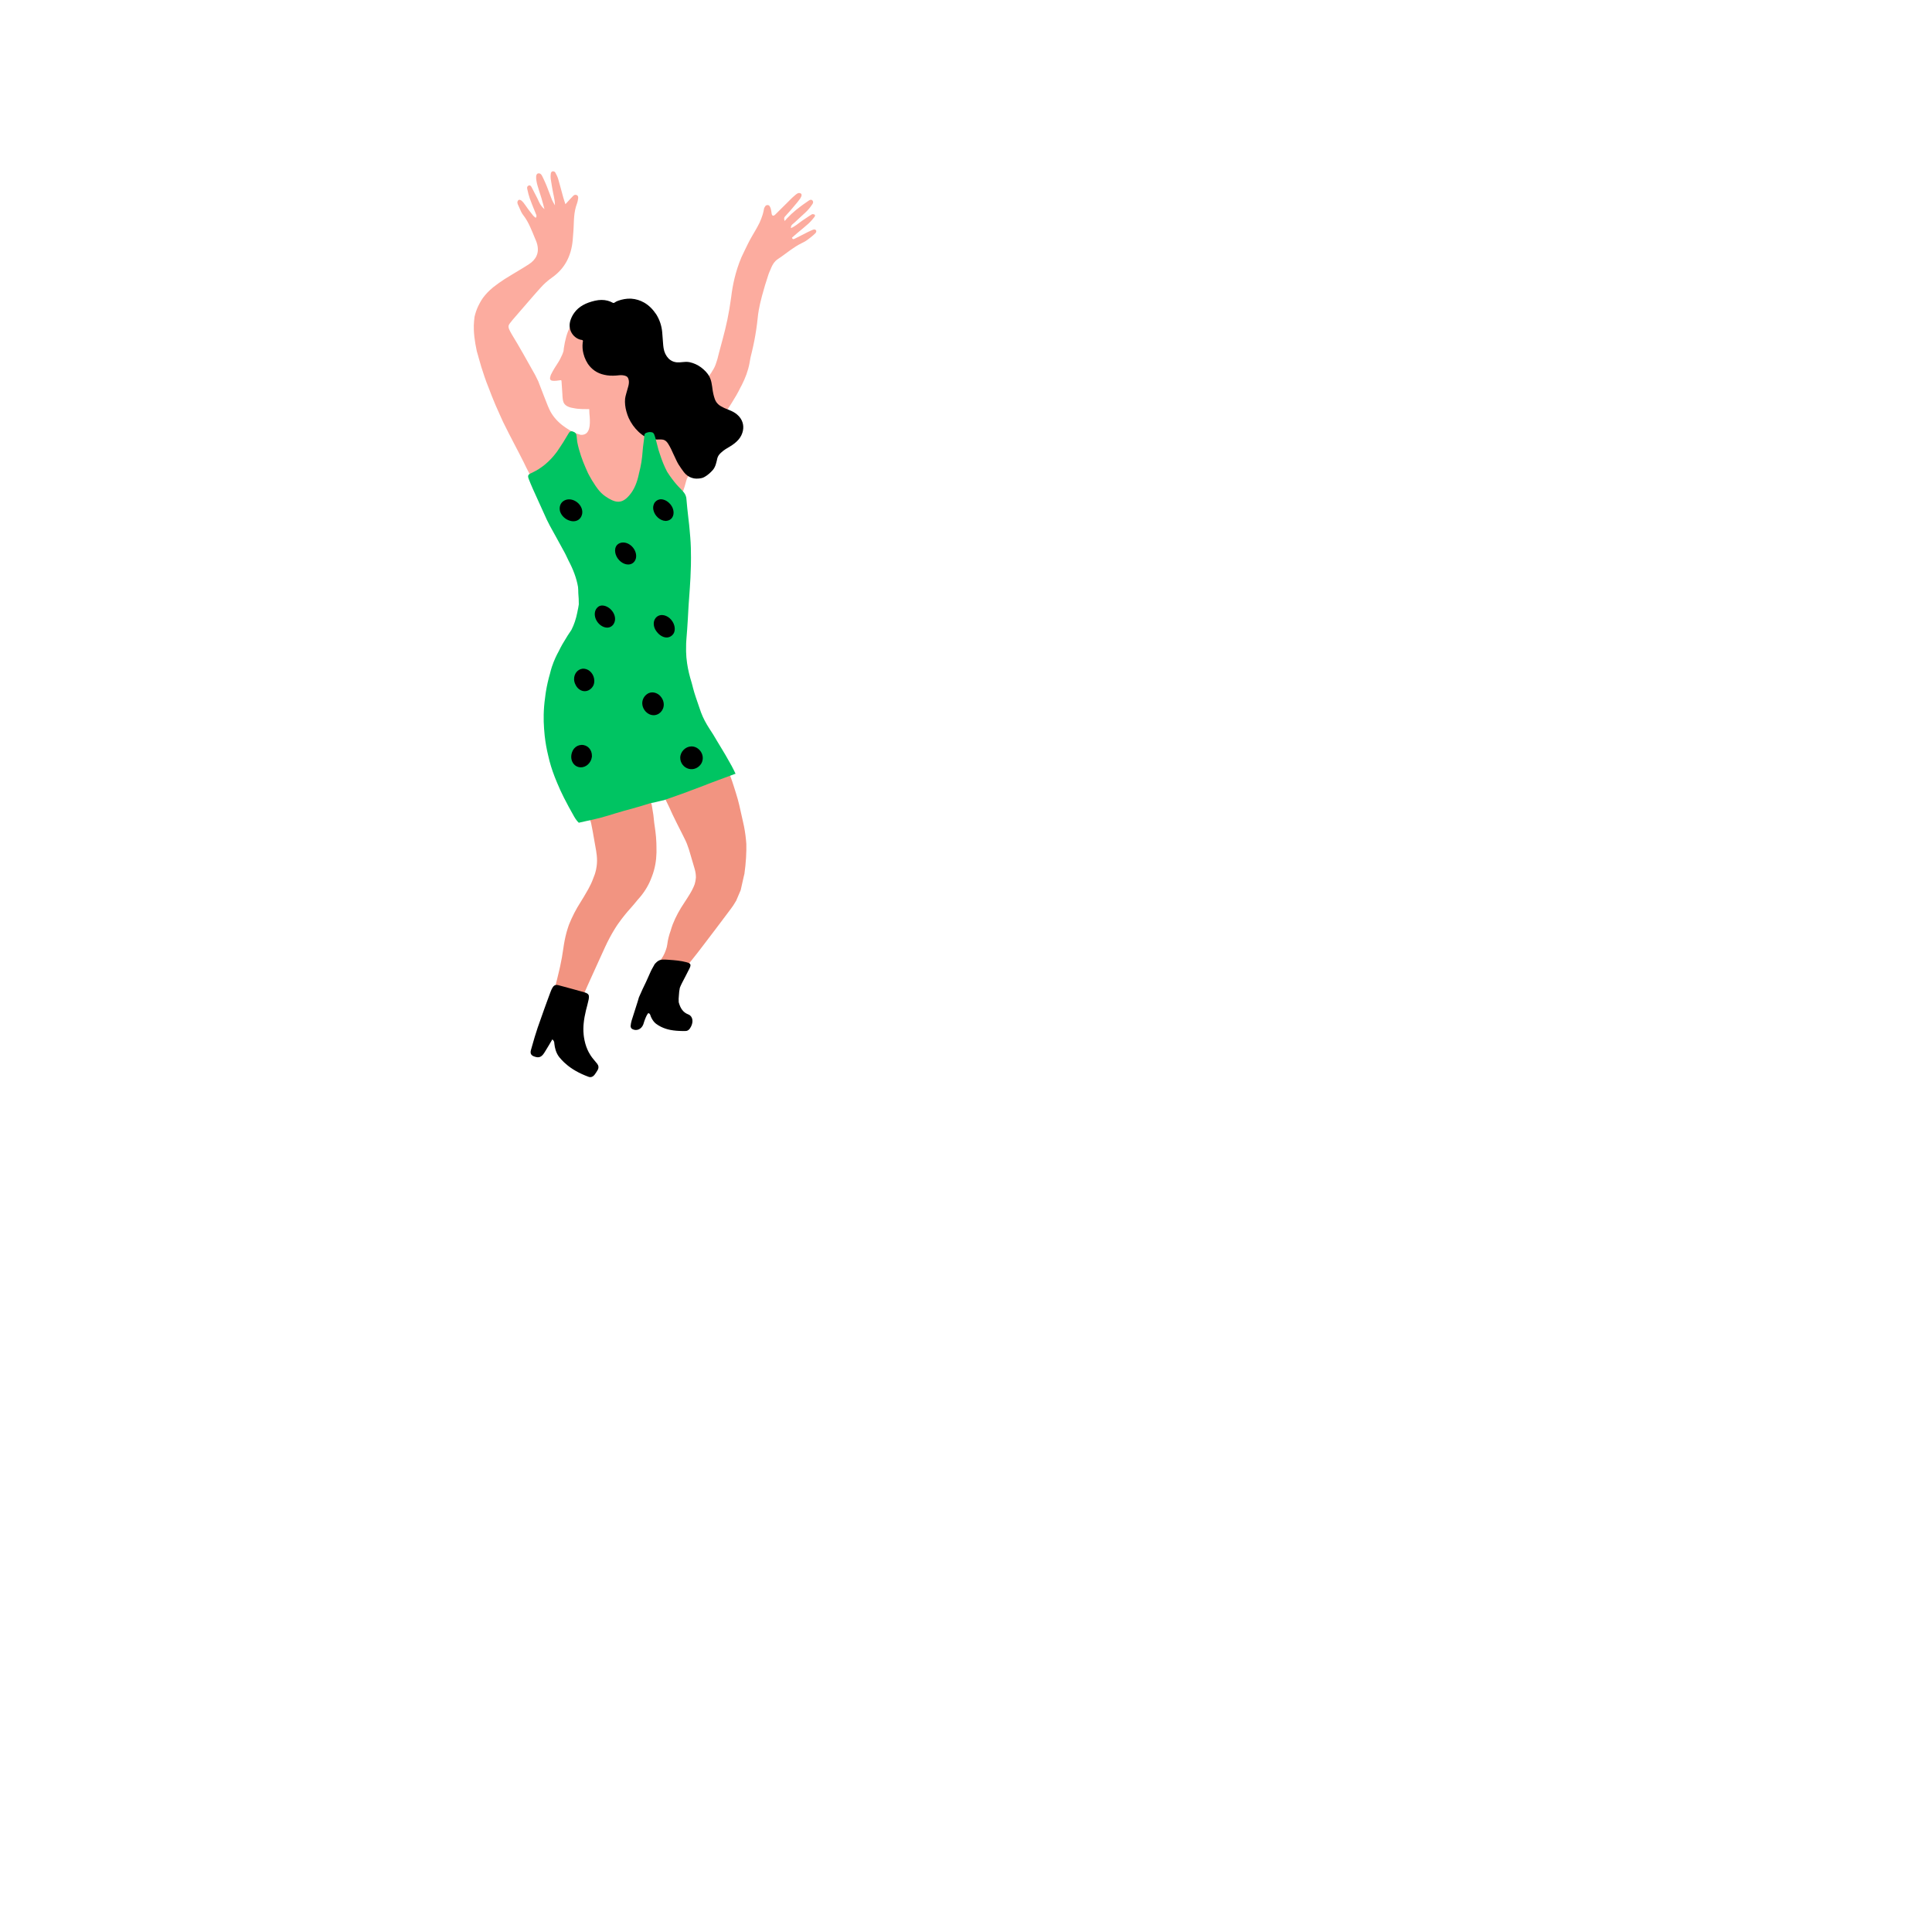 <?xml version="1.0" ?>
<svg xmlns="http://www.w3.org/2000/svg" version="1.1" width="384" height="384">
  <defs/>
  <g>
    <path d="M 162.229 45.847 C 162.133 45.608 161.86 45.553 161.594 45.657 C 161.454 45.712 161.315 45.771 161.176 45.832 C 160.951 45.93 160.729 46.036 160.509 46.147 C 159.679 46.565 158.859 47.006 158.023 47.413 C 157.835 47.505 157.541 47.696 157.41 47.237 C 157.721 46.967 158.061 46.662 158.41 46.367 C 159.143 45.75 159.898 45.157 160.608 44.517 C 160.637 44.49 160.667 44.464 160.696 44.438 C 160.945 44.214 161.172 43.968 161.391 43.713 C 161.476 43.613 161.559 43.511 161.642 43.41 C 161.722 43.311 161.802 43.212 161.882 43.114 C 161.993 42.976 162.07 42.73 161.862 42.633 C 161.772 42.591 161.638 42.562 161.521 42.566 C 161.455 42.569 161.393 42.582 161.348 42.61 C 161.153 42.731 160.959 42.854 160.766 42.979 C 160.286 43.284 159.814 43.602 159.348 43.928 C 158.659 44.41 158.036 44.998 157.211 45.339 C 157.129 44.716 157.641 44.509 157.947 44.212 C 158.652 43.53 159.399 42.885 160.109 42.208 C 160.216 42.104 160.322 41.999 160.427 41.894 C 160.627 41.693 160.812 41.476 160.987 41.251 C 161.073 41.14 161.156 41.027 161.237 40.912 C 161.331 40.778 161.423 40.643 161.513 40.508 C 161.653 40.298 161.653 40.011 161.463 39.826 C 161.317 39.684 161.135 39.685 160.964 39.753 C 160.899 39.778 160.836 39.812 160.776 39.852 C 160.399 40.107 160.025 40.366 159.658 40.632 C 159.474 40.764 159.292 40.899 159.111 41.035 C 158.812 41.257 158.519 41.484 158.231 41.719 C 157.606 42.229 157.011 42.773 156.458 43.365 C 156.29 43.546 156.125 43.732 155.965 43.922 C 155.86 43.641 155.762 43.348 156.006 43.058 C 156.346 42.654 156.726 42.278 157.069 41.875 C 157.184 41.74 157.299 41.606 157.414 41.471 C 157.76 41.066 158.106 40.66 158.442 40.249 C 158.478 40.204 158.513 40.16 158.549 40.115 C 158.686 39.94 158.822 39.764 158.955 39.585 C 159.013 39.508 159.064 39.433 159.108 39.361 C 159.398 38.886 159.387 38.555 159.131 38.437 C 159.045 38.397 158.963 38.375 158.885 38.368 C 158.516 38.334 158.234 38.634 157.949 38.868 C 157.945 38.872 157.94 38.876 157.935 38.879 C 157.63 39.124 157.349 39.402 157.073 39.678 C 156.844 39.906 156.616 40.135 156.388 40.364 C 155.661 41.085 154.937 41.809 154.206 42.527 C 154.173 42.56 154.14 42.594 154.107 42.628 C 153.734 43.008 153.441 42.936 153.365 42.435 C 153.316 42.109 153.285 41.779 153.195 41.471 C 153.137 41.274 153.054 41.086 152.928 40.914 C 152.765 40.691 152.271 40.716 152.115 40.97 C 152.015 41.133 151.884 41.306 151.856 41.478 C 151.793 41.872 151.702 42.258 151.589 42.637 C 151.425 43.184 151.215 43.717 150.978 44.242 C 150.971 44.256 150.964 44.27 150.957 44.285 C 150.518 45.179 149.997 46.048 149.485 46.921 C 149.15 47.49 148.844 48.063 148.565 48.639 C 148.344 49.062 148.137 49.486 147.945 49.912 C 147.752 50.294 147.571 50.677 147.4 51.062 C 147.381 51.103 147.363 51.145 147.345 51.187 C 146.779 52.533 146.34 53.894 146.005 55.265 C 145.7 56.515 145.481 57.773 145.33 59.036 C 145.304 59.199 145.28 59.362 145.256 59.526 C 145.239 59.642 145.222 59.758 145.205 59.874 C 145.135 60.393 145.056 60.912 144.968 61.431 C 144.852 62.123 144.721 62.814 144.577 63.505 C 144.302 64.827 143.978 66.148 143.618 67.47 C 143.597 67.547 143.576 67.624 143.555 67.701 C 143.346 68.537 143.122 69.373 142.885 70.209 C 142.789 70.598 142.69 70.986 142.588 71.375 C 142.529 71.598 142.459 71.816 142.378 72.03 C 142.282 72.356 142.162 72.672 142.017 72.978 C 141.91 73.201 141.788 73.416 141.648 73.624 C 141.489 73.917 141.306 74.2 141.101 74.473 C 140.766 74.917 140.432 75.363 140.084 75.795 C 139.917 76.008 139.747 76.218 139.572 76.423 C 139.065 77.018 138.564 77.618 138.081 78.234 C 138.043 78.287 138.004 78.34 137.966 78.393 C 137.558 78.958 137.165 79.536 136.796 80.135 C 136.706 80.28 136.617 80.427 136.53 80.574 C 136.051 81.385 135.505 82.101 134.897 82.736 C 134.733 82.918 134.564 83.095 134.391 83.265 C 134.172 83.479 133.947 83.684 133.714 83.879 C 133.283 84.251 132.827 84.59 132.345 84.9 C 132.162 85.013 131.976 85.121 131.786 85.227 C 131.389 85.447 130.984 85.629 130.573 85.791 C 130.414 85.844 130.254 85.894 130.093 85.942 C 129.903 86 129.711 86.055 129.518 86.106 C 128.808 86.2 128.098 86.055 127.464 85.446 C 127.38 85.366 127.302 85.282 127.229 85.195 C 126.415 84.297 126.197 83.063 126.119 81.859 C 126.102 81.499 126.097 81.142 126.092 80.797 C 126.09 80.648 126.025 80.546 125.937 80.479 C 125.93 80.296 125.926 80.114 125.921 79.931 C 125.928 79.643 125.935 79.355 125.937 79.067 C 125.939 78.836 125.948 78.605 125.959 78.374 C 125.967 78.13 125.977 77.885 125.984 77.641 C 125.973 76.696 125.97 75.752 125.971 74.807 C 125.971 74.44 125.972 74.072 125.974 73.705 C 125.994 73.122 126.015 72.539 126.036 71.956 C 126.099 70.221 126.02 68.506 125.573 66.844 C 125.459 66.42 125.334 66.001 125.183 65.595 C 125.161 65.541 125.14 65.487 125.117 65.433 C 124.932 64.978 124.71 64.544 124.427 64.144 C 123.718 63.139 122.807 62.404 121.7 61.943 C 121.697 61.942 121.695 61.941 121.692 61.94 C 121.137 61.72 120.577 61.528 119.969 61.515 C 119.427 61.502 118.886 61.548 118.349 61.638 C 118.139 61.674 117.93 61.717 117.721 61.766 C 116.708 62.004 115.835 62.4 115.1 62.952 C 114.864 63.126 114.642 63.316 114.433 63.521 C 113.566 64.376 112.94 65.5 112.553 66.89 C 112.342 67.65 112.179 68.419 112.07 69.196 C 112.052 69.336 112.036 69.476 112.021 69.616 C 112.012 69.705 112.006 69.799 111.975 69.882 C 111.905 70.065 111.839 70.25 111.772 70.435 C 111.511 71.005 111.249 71.575 110.896 72.11 C 110.41 72.847 109.938 73.592 109.551 74.377 C 109.521 74.438 109.492 74.499 109.464 74.561 C 109.409 74.715 109.364 74.872 109.336 75.031 C 109.265 75.427 109.451 75.657 109.87 75.685 C 110.369 75.718 110.866 75.655 111.361 75.575 C 111.534 75.547 111.594 75.589 111.604 75.752 C 111.658 76.632 111.722 77.512 111.781 78.392 C 111.792 78.557 111.798 78.722 111.805 78.886 C 111.829 79.142 111.856 79.397 111.908 79.649 C 112.006 80.124 112.272 80.479 112.706 80.719 C 112.956 80.858 113.219 80.951 113.489 81.02 C 113.73 81.081 113.975 81.123 114.221 81.16 C 114.227 81.161 114.233 81.162 114.239 81.163 C 114.264 81.167 114.289 81.172 114.314 81.176 C 114.447 81.2 114.579 81.219 114.712 81.236 C 115.314 81.307 115.921 81.311 116.526 81.313 C 116.689 81.313 116.851 81.32 117.012 81.311 C 117.062 81.308 117.085 81.329 117.118 81.342 C 117.128 81.598 117.14 81.875 117.149 82.161 C 117.233 82.997 117.297 83.922 117.188 84.696 C 117.104 85.287 116.919 85.79 116.565 86.098 C 116.287 86.332 115.913 86.458 115.413 86.43 C 114.394 86.16 113.387 85.672 112.482 85.03 C 112.24 84.871 112.004 84.702 111.776 84.525 C 110.655 83.649 109.732 82.555 109.191 81.364 C 109.098 81.16 109.007 80.955 108.917 80.75 C 108.733 80.301 108.555 79.85 108.38 79.398 C 108.293 79.178 108.207 78.958 108.122 78.738 C 107.737 77.745 107.355 76.752 106.973 75.758 C 106.771 75.348 106.568 74.938 106.366 74.528 C 106.343 74.487 106.32 74.447 106.298 74.407 C 105.523 73.023 104.746 71.639 103.961 70.259 C 103.232 68.976 102.484 67.699 101.711 66.434 C 101.628 66.283 101.544 66.132 101.46 65.982 C 101.431 65.926 101.401 65.871 101.371 65.816 C 101.313 65.709 101.264 65.605 101.225 65.503 C 101.092 65.218 101.043 64.954 101.097 64.701 C 101.152 64.539 101.241 64.382 101.369 64.227 C 101.409 64.178 101.448 64.128 101.487 64.077 C 101.632 63.898 101.767 63.711 101.917 63.537 C 102.845 62.465 103.772 61.392 104.7 60.32 C 105.103 59.855 105.506 59.389 105.909 58.925 C 106.219 58.571 106.529 58.218 106.839 57.865 C 107.073 57.604 107.308 57.344 107.544 57.084 C 107.681 56.931 107.823 56.783 107.968 56.638 C 108.518 56.087 109.12 55.592 109.757 55.141 C 111.014 54.25 111.952 53.184 112.614 51.971 C 112.621 51.959 112.627 51.947 112.634 51.934 C 113.298 50.695 113.681 49.304 113.826 47.786 C 113.889 47.126 113.939 46.464 113.979 45.802 C 113.993 45.564 114.005 45.325 114.016 45.087 C 114.023 44.941 114.029 44.795 114.035 44.65 C 114.043 44.472 114.05 44.294 114.057 44.116 C 114.061 43.993 114.067 43.87 114.073 43.747 C 114.119 42.838 114.221 41.94 114.477 41.059 C 114.533 40.867 114.596 40.675 114.667 40.484 C 114.742 40.286 114.797 40.078 114.839 39.868 C 114.87 39.712 114.894 39.554 114.914 39.398 C 114.919 39.355 114.922 39.311 114.921 39.268 C 114.919 39.072 114.846 38.884 114.644 38.782 C 114.617 38.769 114.59 38.757 114.563 38.748 C 114.356 38.68 114.141 38.738 113.99 38.87 C 113.98 38.879 113.971 38.888 113.961 38.897 C 113.596 39.259 113.249 39.639 112.88 40.045 C 112.774 40.161 112.667 40.278 112.557 40.398 C 112.5 40.461 112.441 40.524 112.382 40.587 C 112.35 40.49 112.319 40.396 112.289 40.306 C 112.278 40.273 112.267 40.239 112.256 40.207 C 112.243 40.167 112.23 40.128 112.217 40.089 C 112.205 40.051 112.192 40.013 112.18 39.975 C 112.099 39.73 112.025 39.503 111.961 39.274 C 111.857 38.903 111.756 38.532 111.656 38.16 C 111.565 37.823 111.475 37.485 111.383 37.148 C 111.241 36.62 111.096 36.094 110.942 35.571 C 110.805 35.109 110.581 34.674 110.351 34.256 C 110.283 34.132 110.059 34.046 109.903 34.049 C 109.616 34.054 109.491 34.3 109.468 34.56 C 109.44 34.869 109.411 35.187 109.455 35.486 C 109.474 35.618 109.494 35.75 109.514 35.882 C 109.642 36.718 109.783 37.552 109.944 38.38 C 109.945 38.382 109.945 38.383 109.945 38.385 C 109.981 38.567 110.021 38.748 110.062 38.936 C 110.174 39.46 110.287 40.035 110.304 40.826 C 109.994 40.254 109.826 40.007 109.718 39.735 C 109.56 39.338 109.41 38.939 109.26 38.539 C 109.247 38.504 109.233 38.469 109.22 38.434 C 109.044 37.962 108.868 37.49 108.679 37.023 C 108.473 36.512 108.25 36.008 108.015 35.512 C 107.977 35.433 107.939 35.354 107.9 35.275 C 107.862 35.198 107.825 35.12 107.786 35.043 C 107.629 34.725 107.429 34.401 106.98 34.461 C 106.671 34.502 106.51 34.87 106.567 35.509 C 106.569 35.53 106.572 35.552 106.574 35.574 C 106.607 35.873 106.658 36.171 106.726 36.464 C 106.755 36.586 106.786 36.708 106.82 36.828 C 106.92 37.173 107.026 37.517 107.133 37.86 C 107.301 38.382 107.472 38.903 107.631 39.428 C 107.723 39.734 107.808 40.042 107.9 40.382 C 107.993 40.732 108.094 41.117 108.216 41.568 C 107.931 41.338 107.718 41.099 107.548 40.858 C 107.202 40.372 107.034 39.874 106.802 39.42 C 106.475 38.778 106.155 38.131 105.815 37.497 C 105.77 37.41 105.724 37.324 105.677 37.238 C 105.668 37.22 105.658 37.202 105.648 37.184 C 105.613 37.12 105.572 37.051 105.522 36.992 C 105.44 36.895 105.334 36.825 105.187 36.847 C 105.155 36.852 105.121 36.861 105.085 36.875 C 104.974 36.918 104.896 36.985 104.844 37.064 C 104.765 37.187 104.75 37.34 104.781 37.485 C 104.799 37.564 104.816 37.643 104.833 37.722 C 104.96 38.293 105.094 38.864 105.288 39.409 C 105.569 40.2 105.888 40.975 106.202 41.752 C 106.257 41.888 106.312 42.025 106.366 42.161 C 106.402 42.251 106.438 42.34 106.474 42.43 C 106.482 42.45 106.491 42.471 106.5 42.491 C 106.605 42.738 106.739 42.988 106.469 43.302 C 106.437 43.273 106.403 43.244 106.37 43.215 C 106.221 43.092 106.068 42.975 105.949 42.83 C 105.687 42.508 105.434 42.179 105.183 41.848 C 105.077 41.705 104.971 41.562 104.865 41.419 C 104.582 41.035 104.328 40.629 104.031 40.259 C 103.626 39.754 103.209 39.58 103.01 39.806 C 102.701 40.158 102.864 40.501 103.02 40.828 C 103.098 40.993 103.171 41.163 103.243 41.334 C 103.457 41.83 103.663 42.332 103.985 42.74 C 104.566 43.475 105.001 44.286 105.384 45.124 C 105.543 45.471 105.692 45.822 105.839 46.174 C 106.027 46.629 106.211 47.086 106.404 47.537 C 106.424 47.583 106.445 47.629 106.465 47.676 C 106.732 48.285 106.874 48.857 106.9 49.392 C 106.921 49.781 106.878 50.148 106.775 50.492 C 106.739 50.61 106.696 50.726 106.646 50.838 C 106.353 51.505 105.821 52.078 105.079 52.549 C 104.71 52.783 104.34 53.015 103.969 53.246 C 103.205 53.717 102.436 54.181 101.662 54.636 C 101.188 54.915 100.72 55.201 100.258 55.498 C 99.508 55.986 98.778 56.501 98.074 57.059 C 98.04 57.086 98.007 57.113 97.973 57.14 C 97.202 57.773 96.545 58.459 95.996 59.198 C 95.792 59.488 95.606 59.785 95.436 60.091 C 95.29 60.346 95.155 60.606 95.032 60.871 C 94.725 61.531 94.49 62.223 94.322 62.947 C 94.282 63.214 94.251 63.486 94.23 63.762 C 94.169 64.358 94.153 64.973 94.18 65.608 C 94.218 66.515 94.327 67.414 94.478 68.309 C 94.562 68.805 94.659 69.299 94.764 69.793 C 94.844 70.08 94.927 70.366 95.013 70.652 C 95.041 70.758 95.069 70.865 95.098 70.971 C 95.451 72.278 95.849 73.57 96.29 74.85 C 96.416 75.217 96.545 75.582 96.678 75.946 C 96.854 76.413 97.036 76.878 97.223 77.341 C 97.389 77.787 97.559 78.232 97.734 78.675 C 98.225 79.918 98.754 81.15 99.316 82.372 C 99.33 82.403 99.343 82.434 99.357 82.465 C 99.563 82.931 99.773 83.395 99.988 83.859 C 100.377 84.666 100.779 85.468 101.194 86.267 C 101.876 87.581 102.563 88.893 103.24 90.209 C 103.511 90.734 103.78 91.26 104.046 91.787 C 104.229 92.16 104.411 92.534 104.591 92.908 C 104.731 93.179 104.87 93.449 105.009 93.72 C 105.091 93.878 105.174 94.036 105.256 94.194 C 105.57 94.798 105.932 95.361 106.336 95.886 C 106.503 96.098 106.678 96.304 106.859 96.504 C 107.49 97.202 108.201 97.828 108.982 98.392 C 109.19 98.543 109.399 98.69 109.609 98.835 C 110.648 99.548 111.716 100.196 112.808 100.78 C 112.975 100.865 113.142 100.947 113.309 101.029 C 113.441 101.099 113.573 101.168 113.706 101.237 C 114.065 101.422 114.427 101.6 114.79 101.771 C 115.943 102.311 117.121 102.786 118.319 103.199 C 118.424 103.237 118.529 103.275 118.633 103.312 C 119.398 103.583 120.151 103.778 120.894 103.908 C 121.281 103.974 121.663 104.022 122.043 104.055 C 122.468 104.093 122.889 104.111 123.306 104.112 C 123.681 104.113 124.052 104.098 124.42 104.071 C 124.709 104.051 124.997 104.023 125.283 103.989 C 126.153 103.883 127.01 103.709 127.857 103.489 C 128.026 103.442 128.195 103.394 128.363 103.343 C 129.006 103.15 129.616 102.904 130.201 102.622 C 130.782 102.35 131.338 102.042 131.88 101.713 C 132.173 101.535 132.463 101.351 132.75 101.164 C 133.172 100.884 133.59 100.596 134.009 100.309 C 134.351 100.07 134.694 99.831 135.04 99.598 C 135.277 99.438 135.407 99.202 135.492 98.929 C 135.515 98.845 135.534 98.758 135.55 98.669 C 135.613 98.313 135.687 97.964 135.769 97.619 C 135.859 97.336 135.954 97.057 136.053 96.781 C 136.164 96.344 136.285 95.916 136.416 95.494 C 136.457 95.36 136.5 95.226 136.543 95.092 C 137.044 94.181 137.577 93.294 138.12 92.417 C 138.196 92.294 138.271 92.171 138.345 92.047 C 138.39 91.967 138.435 91.887 138.479 91.807 C 138.512 91.753 138.546 91.699 138.579 91.645 C 138.64 91.55 138.702 91.455 138.762 91.36 C 139.39 90.361 139.969 89.329 140.481 88.247 C 140.5 88.206 140.52 88.165 140.539 88.124 C 141.041 87.119 141.566 86.13 142.119 85.161 C 142.155 85.099 142.191 85.038 142.227 84.976 C 142.539 84.444 142.859 83.919 143.189 83.399 C 143.534 82.881 143.889 82.369 144.254 81.863 C 144.594 81.394 144.924 80.915 145.224 80.417 C 145.238 80.396 145.252 80.375 145.265 80.353 C 145.343 80.23 145.42 80.106 145.497 79.982 C 146.113 79.014 146.687 78.026 147.178 77.007 C 147.27 76.839 147.36 76.671 147.447 76.501 C 147.453 76.491 147.458 76.481 147.463 76.47 C 148.148 75.122 148.677 73.718 148.961 72.232 C 149.035 71.846 149.103 71.459 149.167 71.073 C 149.272 70.665 149.371 70.258 149.464 69.851 C 149.635 69.14 149.789 68.428 149.928 67.718 C 150.221 66.212 150.442 64.709 150.597 63.213 C 150.624 62.958 150.653 62.703 150.684 62.448 C 150.725 62.173 150.769 61.897 150.815 61.621 C 150.893 61.201 150.978 60.781 151.068 60.361 C 151.182 59.866 151.305 59.372 151.436 58.878 C 151.816 57.433 152.259 55.988 152.742 54.54 C 152.837 54.257 152.96 53.975 153.089 53.694 C 153.167 53.506 153.248 53.318 153.324 53.13 C 153.379 52.995 153.442 52.865 153.514 52.739 C 153.68 52.409 153.899 52.11 154.167 51.845 C 154.325 51.698 154.499 51.562 154.689 51.438 C 155.528 50.887 156.316 50.267 157.132 49.684 C 157.808 49.201 158.503 48.743 159.261 48.371 C 159.408 48.292 159.557 48.217 159.71 48.146 C 160.021 48.001 160.309 47.801 160.591 47.59 C 160.738 47.478 160.884 47.363 161.029 47.252 C 161.397 46.973 161.753 46.672 162.075 46.345 C 162.196 46.231 162.28 45.973 162.229 45.847" stroke-width="2.0" fill="rgb(252, 172, 159)" opacity="1.0"/>
    <path d="M 130.734 87.35 C 130.755 87.35 130.776 87.349 130.798 87.349 C 131.025 87.35 131.252 87.35 131.48 87.352 C 131.712 87.355 131.918 87.406 132.104 87.5 C 132.376 87.643 132.602 87.885 132.802 88.205 C 132.819 88.23 132.835 88.256 132.851 88.282 C 133.232 88.903 133.547 89.559 133.835 90.229 C 134.034 90.634 134.223 91.043 134.412 91.453 C 134.68 92.036 135.004 92.572 135.372 93.076 C 135.548 93.345 135.738 93.605 135.938 93.858 C 136.394 94.434 136.911 94.785 137.477 94.964 C 137.771 95.074 138.081 95.127 138.406 95.133 C 138.575 95.137 138.744 95.125 138.912 95.109 C 139.037 95.094 139.161 95.077 139.285 95.06 C 139.517 95.029 139.739 94.952 139.953 94.837 C 140.291 94.656 140.604 94.436 140.898 94.185 C 141.16 93.965 141.407 93.722 141.642 93.46 C 141.983 93.078 142.189 92.612 142.326 92.102 C 142.371 91.933 142.417 91.765 142.461 91.596 C 142.488 91.477 142.514 91.358 142.539 91.238 C 142.553 91.169 142.57 91.102 142.589 91.037 C 142.704 90.674 142.903 90.371 143.168 90.113 C 143.213 90.069 143.258 90.026 143.303 89.984 C 143.586 89.719 143.885 89.478 144.211 89.273 C 144.806 88.9 145.427 88.575 145.983 88.131 C 146.543 87.685 147.038 87.18 147.361 86.498 C 147.438 86.334 147.503 86.169 147.555 86.003 C 147.924 84.89 147.718 83.752 146.971 82.863 C 146.929 82.812 146.885 82.762 146.84 82.713 C 146.409 82.25 145.904 81.923 145.357 81.675 C 145.121 81.561 144.877 81.461 144.628 81.371 C 144.165 81.203 143.721 80.996 143.292 80.747 C 142.917 80.529 142.607 80.258 142.371 79.908 C 142.249 79.728 142.148 79.528 142.069 79.303 C 141.828 78.617 141.683 77.912 141.593 77.189 C 141.58 77.088 141.567 76.987 141.553 76.886 C 141.513 76.625 141.47 76.365 141.421 76.106 C 141.25 75.196 140.85 74.449 140.265 73.84 C 140.127 73.689 139.977 73.545 139.818 73.41 C 139.664 73.27 139.502 73.138 139.331 73.012 C 138.646 72.51 137.903 72.176 137.113 71.999 C 137.03 71.98 136.946 71.965 136.863 71.954 C 136.436 71.897 136.012 71.935 135.587 71.976 C 135.248 72.009 134.91 72.048 134.567 72.023 C 134.451 72.015 134.339 71.998 134.229 71.973 C 133.751 71.891 133.321 71.663 132.936 71.314 C 132.922 71.3 132.909 71.286 132.895 71.272 C 132.358 70.709 132.022 70.024 131.896 69.207 C 131.862 69.036 131.838 68.858 131.824 68.673 C 131.813 68.531 131.802 68.389 131.79 68.248 C 131.746 67.502 131.685 66.758 131.617 66.016 C 131.499 64.732 131.106 63.587 130.477 62.55 C 130.468 62.535 130.458 62.52 130.449 62.505 C 129.791 61.525 129.009 60.692 127.997 60.125 C 127.606 59.907 127.21 59.737 126.809 59.614 C 126.379 59.479 125.943 59.398 125.501 59.369 C 125.422 59.363 125.343 59.36 125.264 59.358 C 124.482 59.345 123.686 59.486 122.875 59.767 C 122.621 59.855 122.376 59.976 122.153 60.138 C 122.022 60.233 121.915 60.241 121.775 60.166 C 121.442 59.985 121.103 59.852 120.757 59.761 C 119.967 59.557 119.145 59.576 118.301 59.761 C 118.26 59.77 118.22 59.779 118.179 59.789 C 117.371 59.983 116.581 60.239 115.838 60.664 C 115.155 61.055 114.588 61.551 114.147 62.165 C 113.855 62.563 113.615 63.011 113.433 63.512 C 113.069 64.51 113.2 65.427 113.603 66.137 C 113.973 66.79 114.572 67.268 115.228 67.476 C 115.287 67.495 115.346 67.511 115.406 67.525 C 115.549 67.56 115.733 67.541 115.822 67.651 C 115.917 67.767 115.831 67.952 115.814 68.105 C 115.733 68.857 115.786 69.578 115.96 70.265 C 116.075 70.745 116.246 71.21 116.471 71.659 C 116.587 71.892 116.714 72.112 116.849 72.318 C 117.231 72.871 117.678 73.325 118.188 73.68 C 118.754 74.074 119.399 74.346 120.121 74.498 C 120.288 74.537 120.459 74.569 120.634 74.595 C 121.451 74.714 122.263 74.679 123.077 74.585 C 123.197 74.571 123.316 74.564 123.434 74.564 C 123.676 74.566 123.915 74.597 124.154 74.654 C 124.64 74.772 124.876 75.038 124.972 75.583 C 125.042 75.983 124.982 76.372 124.886 76.754 C 124.885 76.754 124.885 76.755 124.885 76.755 C 124.744 77.278 124.6 77.802 124.444 78.32 C 124.351 78.632 124.284 78.944 124.241 79.256 C 124.167 80.087 124.266 80.922 124.491 81.748 C 124.617 82.213 124.774 82.661 124.962 83.091 C 125.437 84.121 126.092 85.042 126.929 85.832 C 127.018 85.916 127.108 85.996 127.2 86.072 C 128.048 86.831 129.021 87.232 130.085 87.33 C 130.301 87.349 130.518 87.354 130.735 87.365 L 130.734 87.35" stroke-width="2.0" fill="rgb(0, 0, 0)" opacity="1.0"/>
    <path d="M 122.259 154.412 C 122.652 154.45 123.044 154.486 123.437 154.521 C 124.007 154.576 124.578 154.631 125.147 154.695 C 125.396 154.726 125.645 154.759 125.894 154.795 C 125.979 154.807 126.061 154.821 126.141 154.838 C 126.899 154.999 127.488 155.374 127.943 155.914 C 128.218 156.25 128.436 156.651 128.606 157.106 C 128.715 157.397 128.821 157.689 128.925 157.981 C 128.926 157.984 128.927 157.987 128.928 157.99 C 128.929 157.991 128.929 157.993 128.93 157.994 C 129.142 158.646 129.34 159.301 129.525 159.959 C 129.533 159.996 129.541 160.032 129.548 160.068 C 129.565 160.16 129.582 160.251 129.598 160.343 C 129.695 160.883 129.782 161.425 129.861 161.97 C 129.867 162.021 129.872 162.071 129.878 162.121 C 129.928 162.537 129.973 162.955 130.014 163.374 C 130.019 163.428 130.024 163.482 130.03 163.536 C 130.057 163.719 130.083 163.903 130.109 164.087 C 130.223 164.832 130.321 165.582 130.386 166.34 C 130.421 166.74 130.446 167.142 130.46 167.548 C 130.471 167.819 130.476 168.092 130.476 168.367 C 130.488 168.724 130.491 169.084 130.483 169.447 C 130.447 171.061 130.178 172.613 129.619 174.096 C 129.587 174.182 129.553 174.269 129.518 174.355 C 129.026 175.714 128.289 177.015 127.261 178.25 C 127.228 178.288 127.195 178.325 127.162 178.363 C 127.013 178.529 126.867 178.698 126.721 178.867 C 126.291 179.39 125.868 179.919 125.413 180.42 C 124.543 181.377 123.741 182.374 123.001 183.41 C 122.895 183.558 122.789 183.706 122.685 183.856 C 122.618 183.957 122.552 184.059 122.486 184.16 C 122.381 184.323 122.278 184.486 122.176 184.65 C 121.462 185.81 120.822 187.014 120.252 188.26 C 119.775 189.303 119.299 190.347 118.825 191.392 C 118.351 192.436 117.877 193.481 117.403 194.526 C 117.269 194.821 117.135 195.116 117.002 195.411 C 116.903 195.631 116.804 195.852 116.706 196.073 C 116.649 196.204 116.592 196.336 116.535 196.467 C 116.359 196.867 116.183 197.267 116.007 197.667 C 115.968 197.755 115.93 197.843 115.891 197.931 C 115.687 198.4 115.477 198.869 115.226 199.313 C 114.99 199.732 114.645 200.025 114.23 200.128 C 114.077 200.166 113.915 200.178 113.745 200.161 C 113.192 200.107 112.646 200.021 112.117 199.88 C 111.661 199.758 111.217 199.596 110.792 199.38 C 110.226 199.094 109.923 198.626 110.028 197.951 C 110.048 197.822 110.068 197.692 110.089 197.563 C 110.197 196.902 110.313 196.241 110.48 195.591 C 110.567 195.254 110.653 194.917 110.737 194.579 C 110.795 194.342 110.853 194.105 110.909 193.867 C 111.016 193.437 111.12 193.006 111.219 192.575 C 111.256 192.411 111.293 192.246 111.329 192.082 C 111.584 190.908 111.803 189.73 111.962 188.541 C 112.108 187.444 112.322 186.366 112.605 185.307 C 112.742 184.82 112.894 184.337 113.061 183.858 C 113.072 183.829 113.084 183.8 113.095 183.771 C 113.705 182.236 114.47 180.744 115.398 179.297 C 115.875 178.554 116.313 177.789 116.751 177.025 C 116.825 176.894 116.899 176.762 116.973 176.631 C 117.145 176.325 117.302 176.018 117.441 175.712 C 117.611 175.362 117.758 175.012 117.883 174.662 C 118.143 174.063 118.337 173.463 118.467 172.863 C 118.515 172.64 118.554 172.416 118.585 172.193 C 118.687 171.448 118.692 170.703 118.602 169.958 C 118.576 169.669 118.537 169.38 118.485 169.091 C 118.311 168.137 118.145 167.18 117.979 166.223 C 117.923 165.898 117.866 165.572 117.81 165.247 C 117.705 164.707 117.6 164.168 117.494 163.63 C 117.467 163.535 117.441 163.44 117.414 163.346 C 117.031 161.981 116.627 160.625 116.246 159.26 C 116.24 159.239 116.234 159.219 116.229 159.198 C 116.079 158.633 115.944 158.062 115.873 157.471 C 115.836 157.204 115.812 156.933 115.805 156.657 C 115.801 156.559 115.798 156.461 115.798 156.361 C 115.798 156.117 115.808 155.902 115.83 155.712 C 115.945 154.79 116.363 154.478 117.455 154.371 C 117.64 154.353 117.825 154.339 118.011 154.329 C 118.53 154.303 119.051 154.306 119.569 154.317 C 120.466 154.336 121.36 154.4 122.255 154.444 L 122.259 154.412" stroke-width="2.0" fill="rgb(242, 148, 129)" opacity="1.0"/>
    <path d="M 147.22 176.916 C 146.918 177.59 146.638 178.298 146.326 179.013 C 146.136 179.336 145.939 179.66 145.729 179.982 C 145.592 180.183 145.451 180.384 145.302 180.583 C 144.342 181.872 143.375 183.158 142.401 184.444 C 141.428 185.729 140.45 187.013 139.469 188.297 C 139.33 188.48 139.191 188.662 139.051 188.844 C 138.855 189.098 138.658 189.351 138.462 189.605 C 138.414 189.663 138.366 189.721 138.319 189.779 C 138.202 189.928 138.085 190.078 137.968 190.227 C 137.468 190.852 136.968 191.477 136.468 192.102 C 135.989 192.702 135.427 193.291 134.845 193.86 C 134.523 194.175 134.177 194.428 133.817 194.607 C 133.517 194.822 133.196 194.954 132.859 194.988 C 132.724 194.993 132.587 194.986 132.448 194.965 C 131.946 194.893 131.446 194.81 130.961 194.704 C 130.695 194.647 130.434 194.584 130.18 194.511 C 129.799 194.401 129.627 194.165 129.65 193.832 C 129.653 193.672 129.699 193.492 129.788 193.294 C 130.023 192.77 130.281 192.245 130.562 191.725 C 130.703 191.556 130.848 191.387 130.996 191.219 C 131.006 191.208 131.015 191.197 131.025 191.186 C 131.319 190.805 131.581 190.425 131.804 190.046 C 132.032 189.632 132.216 189.221 132.347 188.815 C 132.486 188.443 132.581 188.076 132.625 187.716 C 132.734 186.815 132.96 185.906 133.295 184.99 C 133.411 184.577 133.547 184.162 133.703 183.745 C 133.716 183.713 133.729 183.68 133.742 183.647 C 134.3 182.223 135.084 180.786 136.068 179.331 C 136.421 178.809 136.746 178.281 137.071 177.755 C 137.496 177.064 137.837 176.393 138.072 175.739 C 138.123 175.56 138.166 175.383 138.202 175.208 C 138.258 174.934 138.297 174.663 138.316 174.395 C 138.314 173.84 138.24 173.294 138.083 172.755 C 138.073 172.715 138.061 172.676 138.05 172.636 C 137.711 171.472 137.379 170.306 137.025 169.153 C 136.979 169.003 136.933 168.854 136.886 168.704 C 136.767 168.363 136.646 168.024 136.522 167.686 C 136.429 167.47 136.335 167.254 136.239 167.039 C 136.03 166.606 135.816 166.175 135.597 165.748 C 135.569 165.693 135.541 165.638 135.514 165.582 C 134.896 164.358 134.267 163.139 133.678 161.896 C 133.457 161.428 133.242 160.958 133.035 160.482 C 132.772 159.967 132.519 159.447 132.277 158.918 C 132.224 158.8 132.171 158.682 132.119 158.563 C 132.032 158.373 131.947 158.183 131.863 157.991 C 131.565 157.304 131.272 156.61 131.046 155.896 C 130.962 155.63 130.951 155.38 131.008 155.156 C 131.091 154.823 131.33 154.547 131.705 154.359 C 132.121 154.152 132.576 154 133.03 153.903 C 133.606 153.781 134.184 153.665 134.762 153.556 C 134.802 153.548 134.841 153.539 134.881 153.531 C 135.084 153.49 135.287 153.449 135.49 153.409 C 136.216 153.266 136.943 153.132 137.671 153.007 C 138.759 152.82 139.85 152.652 140.943 152.499 C 141.421 152.433 141.898 152.369 142.377 152.308 C 143.222 152.2 143.878 152.369 144.368 152.826 C 144.599 153.05 144.786 153.348 144.932 153.72 C 145.034 153.98 145.137 154.239 145.24 154.499 C 145.332 154.754 145.425 155.01 145.517 155.266 C 145.626 155.597 145.734 155.928 145.841 156.26 C 146.113 157.1 146.377 157.942 146.618 158.795 C 146.644 158.888 146.67 158.981 146.695 159.073 C 146.777 159.379 146.854 159.686 146.929 159.995 C 147.196 161.125 147.427 162.273 147.695 163.404 C 147.968 164.558 148.155 165.734 148.27 166.93 C 148.297 167.203 148.319 167.476 148.338 167.751 C 148.347 168.152 148.348 168.554 148.342 168.959 C 148.334 169.465 148.314 169.973 148.283 170.485 C 148.219 171.538 148.108 172.603 147.96 173.678 C 147.929 173.804 147.898 173.931 147.865 174.057 C 147.86 174.079 147.854 174.1 147.849 174.121 C 147.651 175.019 147.443 175.922 147.22 176.916" stroke-width="2.0" fill="rgb(242, 148, 129)" opacity="1.0"/>
    <path d="M 128.832 201.369 C 128.625 201.635 128.48 201.913 128.362 202.196 C 128.235 202.483 128.137 202.776 128.031 203.068 C 127.984 203.236 127.934 203.404 127.874 203.57 C 127.511 204.574 126.513 204.999 125.668 204.528 C 125.446 204.405 125.346 204.187 125.34 203.947 C 125.341 203.939 125.342 203.931 125.342 203.923 C 125.376 203.558 125.435 203.181 125.552 202.812 C 125.907 201.694 126.262 200.576 126.619 199.458 C 126.66 199.329 126.701 199.201 126.742 199.073 C 126.826 198.79 126.909 198.506 126.993 198.223 C 127.224 197.703 127.456 197.183 127.688 196.664 C 127.763 196.507 127.837 196.35 127.912 196.194 C 128.083 195.837 128.254 195.48 128.425 195.123 C 128.741 194.416 129.058 193.709 129.375 193.002 C 129.481 192.765 129.625 192.531 129.752 192.296 C 129.9 192.02 130.027 191.788 130.144 191.594 C 130.43 191.28 130.662 191.074 130.911 190.943 C 131.346 190.685 131.848 190.699 132.864 190.765 C 133.493 190.806 134.119 190.852 134.723 190.926 C 135.309 191.001 135.878 191.101 136.414 191.245 C 136.47 191.26 136.524 191.275 136.579 191.291 C 137.302 191.5 137.399 191.754 137.03 192.507 C 136.564 193.463 136.043 194.42 135.552 195.377 C 135.385 195.702 135.241 196.023 135.121 196.339 C 135.019 196.83 134.96 197.308 134.941 197.773 C 134.883 198.263 134.87 198.736 134.901 199.192 C 134.917 199.25 134.932 199.307 134.949 199.365 C 135.253 200.415 135.766 201.227 136.797 201.62 C 136.933 201.671 137.051 201.74 137.15 201.823 C 137.807 202.355 137.795 203.455 137.117 204.427 C 136.913 204.722 136.613 204.911 136.323 204.917 C 136.096 204.921 135.87 204.924 135.644 204.923 C 134.815 204.91 134.001 204.855 133.226 204.702 C 132.909 204.64 132.599 204.561 132.297 204.461 C 131.628 204.238 130.997 203.928 130.417 203.497 C 130.402 203.486 130.387 203.475 130.372 203.463 C 130.028 203.199 129.78 202.85 129.565 202.474 C 129.503 202.357 129.444 202.237 129.386 202.116 C 129.25 201.832 129.258 201.424 128.832 201.369" stroke-width="2.0" fill="rgb(0, 0, 0)" opacity="1.0"/>
    <path d="M 109.784 206.583 C 109.246 207.483 108.788 208.297 108.293 209.074 C 108.247 209.148 108.2 209.221 108.153 209.294 C 107.591 210.16 107.046 210.316 106.134 209.968 C 105.88 209.872 105.696 209.743 105.585 209.574 C 105.446 209.362 105.423 209.086 105.524 208.729 C 105.593 208.482 105.663 208.236 105.732 207.989 C 106.084 206.744 106.441 205.499 106.86 204.274 C 107.274 203.061 107.705 201.852 108.142 200.645 C 108.312 200.175 108.483 199.704 108.654 199.234 C 108.865 198.661 109.076 198.088 109.286 197.516 C 109.346 197.356 109.406 197.196 109.466 197.036 C 109.559 196.786 109.679 196.54 109.814 196.308 C 110.088 195.832 110.441 195.67 110.982 195.815 C 111.27 195.892 111.559 195.969 111.847 196.046 C 112.423 196.2 112.999 196.355 113.574 196.512 C 114.119 196.661 114.663 196.811 115.206 196.964 C 115.522 197.053 115.837 197.142 116.152 197.232 C 116.746 197.402 117.008 197.602 117.05 198.011 C 117.069 198.187 117.048 198.403 116.996 198.671 C 116.855 199.392 116.637 200.102 116.463 200.819 C 116.248 201.706 116.082 202.591 116.002 203.479 C 115.99 203.62 115.979 203.761 115.971 203.902 C 115.95 204.263 115.945 204.625 115.958 204.987 C 115.967 205.215 115.983 205.443 116.006 205.671 C 116.023 205.831 116.043 205.992 116.067 206.153 C 116.2 207.03 116.425 207.855 116.764 208.622 C 116.839 208.79 116.918 208.955 117.003 209.117 C 117.12 209.338 117.247 209.554 117.384 209.765 C 117.559 210.033 117.752 210.293 117.964 210.543 C 118.211 210.836 118.461 211.126 118.695 211.429 C 118.842 211.619 118.927 211.819 118.945 212.028 C 118.965 212.252 118.907 212.485 118.761 212.725 C 118.586 213.015 118.406 213.305 118.203 213.576 C 117.887 213.999 117.457 214.198 116.991 214.026 C 116.941 214.008 116.89 213.989 116.84 213.97 C 116.668 213.906 116.498 213.839 116.33 213.771 C 115.452 213.413 114.613 212.993 113.83 212.488 C 113.5 212.276 113.18 212.048 112.871 211.803 C 112.621 211.606 112.379 211.398 112.145 211.177 C 111.811 210.863 111.494 210.524 111.195 210.159 C 111.026 209.952 110.882 209.731 110.76 209.499 C 110.628 209.249 110.522 208.986 110.436 208.712 C 110.311 208.311 110.23 207.888 110.182 207.455 C 110.157 207.216 110.2 206.95 109.819 206.613 C 109.808 206.603 109.796 206.593 109.784 206.583" stroke-width="2.0" fill="rgb(0, 0, 0)" opacity="1.0"/>
    <path d="M 115.036 163.526 C 115.512 163.425 115.987 163.318 116.461 163.203 C 117.413 163.007 118.361 162.788 119.306 162.549 C 119.32 162.545 119.334 162.541 119.348 162.537 C 120.373 162.257 121.396 161.953 122.416 161.629 C 122.833 161.51 123.249 161.389 123.664 161.264 C 123.746 161.24 123.828 161.215 123.91 161.19 C 125.111 160.873 126.311 160.535 127.508 160.18 C 127.755 160.105 128.001 160.03 128.247 159.953 C 128.534 159.864 128.82 159.775 129.107 159.684 C 129.561 159.587 130.016 159.489 130.47 159.389 C 130.733 159.326 130.995 159.262 131.257 159.198 C 131.422 159.161 131.587 159.124 131.752 159.086 C 131.819 159.074 131.886 159.062 131.953 159.049 C 132.067 159.007 132.182 158.964 132.297 158.921 C 132.499 158.851 132.701 158.781 132.903 158.711 C 133.953 158.345 135.001 157.971 136.048 157.592 C 136.451 157.442 136.853 157.291 137.255 157.139 C 138.179 156.792 139.103 156.442 140.026 156.094 C 140.28 155.994 140.534 155.893 140.788 155.793 C 141.085 155.68 141.381 155.568 141.678 155.456 C 142.07 155.308 142.463 155.161 142.855 155.014 C 143.871 154.632 144.889 154.255 145.907 153.886 C 146.005 153.856 146.103 153.825 146.2 153.795 C 146.097 153.585 146.005 153.37 145.898 153.161 C 145.739 152.85 145.58 152.539 145.421 152.227 C 145.379 152.154 145.337 152.081 145.295 152.008 C 144.929 151.359 144.561 150.71 144.193 150.061 C 143.979 149.703 143.764 149.346 143.55 148.988 C 143.221 148.441 142.892 147.895 142.561 147.349 C 142.301 146.91 142.04 146.472 141.779 146.034 C 141.515 145.623 141.251 145.213 140.986 144.803 C 140.326 143.783 139.756 142.733 139.338 141.611 C 139.237 141.35 139.144 141.085 139.061 140.815 C 139.026 140.717 138.992 140.619 138.959 140.52 C 138.537 139.249 138.057 137.986 137.732 136.697 C 137.7 136.57 137.668 136.443 137.638 136.316 C 137.578 136.105 137.521 135.893 137.467 135.682 C 137.065 134.4 136.755 133.124 136.567 131.854 C 136.449 131.054 136.379 130.257 136.365 129.463 C 136.359 129.172 136.36 128.881 136.37 128.591 C 136.364 128.1 136.382 127.61 136.424 127.121 C 136.541 125.744 136.635 124.359 136.717 122.97 C 136.757 122.291 136.794 121.611 136.829 120.93 C 136.843 120.71 136.856 120.489 136.869 120.269 C 136.885 120.038 136.901 119.806 136.917 119.575 C 136.935 119.328 136.953 119.08 136.971 118.833 C 137.068 117.511 137.161 116.188 137.23 114.859 C 137.273 114.025 137.306 113.189 137.324 112.35 C 137.335 111.86 137.34 111.368 137.339 110.876 C 137.339 110.87 137.339 110.864 137.339 110.858 C 137.346 109.53 137.307 108.189 137.199 106.833 C 137.156 106.285 137.107 105.737 137.056 105.188 C 137.028 104.889 137 104.59 136.971 104.291 C 136.921 103.848 136.869 103.406 136.818 102.963 C 136.672 101.687 136.53 100.412 136.428 99.144 C 136.421 99.054 136.411 98.969 136.397 98.886 C 136.291 98.388 136.066 98.002 135.721 97.644 C 135.62 97.513 135.504 97.386 135.373 97.258 C 134.718 96.614 134.127 95.927 133.591 95.203 C 133.294 94.812 133.014 94.41 132.749 93.998 C 132.689 93.905 132.629 93.812 132.571 93.718 C 132.018 92.657 131.565 91.533 131.192 90.36 C 131.171 90.296 131.15 90.233 131.129 90.169 C 131.045 89.911 130.961 89.653 130.876 89.394 C 130.707 88.733 130.536 88.072 130.361 87.412 C 130.263 87.044 130.163 86.673 130.021 86.323 C 129.958 86.17 129.804 85.997 129.667 85.95 C 129.219 85.798 128.779 85.889 128.372 86.067 C 127.995 86.232 128.077 86.678 128.036 87.032 C 127.966 87.642 127.889 88.251 127.803 88.856 C 127.758 89.5 127.7 90.139 127.626 90.774 C 127.584 91.135 127.536 91.494 127.482 91.851 C 127.356 92.604 127.201 93.348 127.007 94.08 C 126.987 94.179 126.966 94.278 126.944 94.377 C 126.617 95.864 126.088 97.252 125.174 98.342 C 125.131 98.393 125.089 98.443 125.046 98.491 C 124.314 99.351 123.617 99.721 122.881 99.721 C 122.474 99.721 122.055 99.608 121.611 99.403 C 121.198 99.219 120.765 98.958 120.302 98.637 C 119.73 98.24 119.235 97.744 118.813 97.185 C 118.665 97 118.526 96.807 118.394 96.609 C 118.136 96.219 117.88 95.826 117.636 95.429 C 117.427 95.082 117.228 94.732 117.044 94.377 C 116.984 94.261 116.924 94.145 116.864 94.029 C 116.53 93.292 116.207 92.553 115.908 91.807 C 115.755 91.406 115.609 91.002 115.472 90.597 C 115.163 89.676 114.903 88.743 114.722 87.793 C 114.671 87.425 114.632 87.055 114.606 86.681 C 114.569 86.148 114.279 85.896 113.814 85.755 C 113.354 85.615 113.148 85.884 112.959 86.224 C 112.781 86.545 112.576 86.85 112.391 87.167 C 112.109 87.651 111.815 88.122 111.507 88.577 C 111.417 88.719 111.325 88.859 111.231 88.998 C 111.066 89.257 110.895 89.511 110.717 89.759 C 110.671 89.822 110.624 89.885 110.577 89.948 C 109.924 90.813 109.192 91.605 108.356 92.299 C 107.607 92.921 106.774 93.465 105.842 93.915 C 105.734 93.967 105.626 94.018 105.516 94.068 C 104.923 94.336 104.845 94.58 105.119 95.277 C 105.227 95.552 105.337 95.827 105.448 96.101 C 105.602 96.463 105.758 96.825 105.915 97.186 C 106.335 98.123 106.765 99.057 107.186 99.992 C 107.676 101.079 108.168 102.164 108.66 103.249 C 108.692 103.312 108.724 103.375 108.755 103.437 C 108.942 103.806 109.128 104.175 109.315 104.544 C 109.742 105.314 110.168 106.084 110.593 106.855 C 111.159 107.883 111.723 108.911 112.282 109.941 C 112.339 110.054 112.396 110.166 112.453 110.278 C 112.646 110.657 112.828 111.037 112.997 111.417 C 113.458 112.288 113.857 113.163 114.177 114.04 C 114.495 114.912 114.736 115.786 114.885 116.657 C 114.921 117.043 114.94 117.427 114.941 117.811 C 114.941 117.833 114.941 117.855 114.941 117.877 C 115.011 118.642 115.047 119.392 115.042 120.124 C 114.972 120.599 114.886 121.065 114.781 121.523 C 114.766 121.607 114.749 121.691 114.733 121.775 C 114.489 122.991 114.116 124.138 113.578 125.192 C 113.555 125.227 113.531 125.262 113.508 125.297 C 113.286 125.625 113.065 125.955 112.848 126.288 C 112.496 126.844 112.152 127.407 111.82 127.979 C 111.554 128.439 111.306 128.91 111.078 129.393 C 110.831 129.836 110.601 130.29 110.389 130.754 C 110.124 131.337 109.888 131.937 109.684 132.556 C 109.548 132.979 109.428 133.41 109.323 133.851 C 109.322 133.856 109.321 133.861 109.32 133.867 C 108.969 135.07 108.698 136.274 108.503 137.478 C 108.479 137.629 108.456 137.779 108.435 137.93 C 108.394 138.214 108.357 138.498 108.325 138.783 C 108.176 139.864 108.089 140.945 108.064 142.027 C 108.043 142.956 108.067 143.886 108.138 144.816 C 108.165 145.254 108.203 145.692 108.251 146.13 C 108.259 146.198 108.266 146.266 108.274 146.335 C 108.419 147.633 108.651 148.931 108.971 150.23 C 108.976 150.253 108.982 150.276 108.987 150.298 C 109.289 151.658 109.696 152.957 110.177 154.213 C 110.22 154.328 110.264 154.443 110.308 154.557 C 110.446 154.91 110.588 155.26 110.737 155.607 C 111.144 156.604 111.597 157.576 112.077 158.532 C 112.723 159.818 113.421 161.076 114.129 162.328 C 114.214 162.48 114.303 162.622 114.397 162.756 C 114.59 163.05 114.803 163.304 115.036 163.526" stroke-width="2.0" fill="rgb(0, 196, 98)" opacity="1.0"/>
    <path d="M 118.243 122.419 C 118.139 121.727 118.346 121.116 118.749 120.74 C 118.951 120.521 119.229 120.383 119.566 120.356 C 119.615 120.352 119.664 120.35 119.714 120.35 C 120.124 120.352 120.551 120.505 120.937 120.758 C 121.029 120.818 121.119 120.883 121.206 120.953 C 121.502 121.205 121.76 121.518 121.947 121.862 C 122.085 122.119 122.182 122.393 122.225 122.672 C 122.303 123.172 122.203 123.638 121.978 124.001 C 121.699 124.463 121.219 124.757 120.645 124.743 C 120.255 124.733 119.861 124.592 119.506 124.359 C 118.869 123.94 118.363 123.21 118.243 122.419" stroke-width="2.0" fill="rgb(0, 0, 0)" opacity="1.0"/>
    <path d="M 131.928 139.955 C 131.975 141.212 130.947 142.245 129.75 142.145 C 129.548 142.128 129.349 142.079 129.159 142.002 C 128.324 141.661 127.675 140.768 127.655 139.816 C 127.641 139.129 127.956 138.494 128.442 138.085 C 128.759 137.802 129.165 137.627 129.615 137.618 C 130.065 137.609 130.513 137.768 130.899 138.039 C 131.116 138.2 131.309 138.4 131.466 138.629 C 131.738 139.012 131.911 139.472 131.928 139.955" stroke-width="2.0" fill="rgb(0, 0, 0)" opacity="1.0"/>
    <path d="M 137.307 152.878 C 137.168 152.869 137.033 152.846 136.904 152.812 C 135.917 152.559 135.191 151.645 135.202 150.588 C 135.214 149.414 136.241 148.388 137.383 148.355 C 137.445 148.353 137.508 148.353 137.571 148.357 C 138.477 148.41 139.268 149.079 139.563 149.944 C 139.643 150.178 139.685 150.425 139.682 150.679 C 139.677 151.075 139.569 151.445 139.384 151.764 C 138.95 152.472 138.16 152.932 137.307 152.878" stroke-width="2.0" fill="rgb(0, 0, 0)" opacity="1.0"/>
    <path d="M 131.615 122.245 C 131.864 122.253 132.111 122.309 132.348 122.404 C 132.885 122.617 133.369 123.044 133.691 123.581 C 133.879 123.891 134.015 124.237 134.077 124.6 C 134.154 125.043 134.101 125.456 133.948 125.796 C 133.688 126.302 133.208 126.649 132.617 126.702 C 132.553 126.706 132.487 126.707 132.419 126.704 C 131.75 126.672 131.051 126.23 130.574 125.613 C 130.297 125.275 130.089 124.883 129.996 124.476 C 129.803 123.633 130.099 122.881 130.677 122.502 C 130.937 122.329 131.256 122.234 131.615 122.245" stroke-width="2.0" fill="rgb(0, 0, 0)" opacity="1.0"/>
    <path d="M 113.16 99.253 C 113.504 99.26 113.842 99.346 114.154 99.493 C 114.978 99.874 115.625 100.668 115.724 101.547 C 115.762 101.884 115.718 102.2 115.607 102.478 C 115.367 103.158 114.741 103.617 113.939 103.606 C 113.733 103.603 113.529 103.571 113.33 103.513 C 112.41 103.271 111.606 102.551 111.323 101.664 C 111.308 101.612 111.296 101.559 111.285 101.505 C 111.148 100.818 111.337 100.204 111.746 99.789 C 111.983 99.555 112.291 99.385 112.649 99.302 C 112.809 99.266 112.98 99.249 113.16 99.253" stroke-width="2.0" fill="rgb(0, 0, 0)" opacity="1.0"/>
    <path d="M 133.819 101.365 C 134.089 102.536 133.457 103.476 132.396 103.532 C 132.349 103.534 132.301 103.534 132.253 103.532 C 131.194 103.488 130.139 102.541 129.878 101.403 C 129.737 100.786 129.871 100.211 130.186 99.809 C 130.491 99.437 130.94 99.212 131.456 99.239 C 131.627 99.247 131.797 99.281 131.962 99.337 C 132.313 99.448 132.648 99.651 132.936 99.916 C 133.363 100.293 133.689 100.804 133.819 101.365" stroke-width="2.0" fill="rgb(0, 0, 0)" opacity="1.0"/>
    <path d="M 114.105 135.022 C 114.076 133.936 114.786 133.057 115.716 132.921 C 115.854 132.902 115.996 132.9 116.142 132.916 C 117.211 133.035 118.07 134.043 118.12 135.235 C 118.134 135.556 118.084 135.859 117.982 136.129 C 117.975 136.149 117.968 136.169 117.96 136.189 C 117.954 136.202 117.947 136.215 117.94 136.229 C 117.759 136.599 117.485 136.904 117.153 137.106 C 116.871 137.279 116.549 137.377 116.207 137.377 C 115.434 137.378 114.728 136.83 114.384 136.077 C 114.216 135.754 114.115 135.393 114.105 135.022" stroke-width="2.0" fill="rgb(0, 0, 0)" opacity="1.0"/>
    <path d="M 122.297 109.886 C 122.173 109.261 122.306 108.715 122.625 108.342 C 122.82 108.127 123.078 107.97 123.383 107.889 C 123.539 107.846 123.707 107.824 123.887 107.827 C 124.342 107.833 124.787 107.99 125.174 108.254 C 125.791 108.668 126.266 109.345 126.405 110.111 C 126.472 110.48 126.445 110.827 126.342 111.128 C 126.126 111.771 125.568 112.206 124.841 112.2 C 123.814 112.191 122.762 111.324 122.396 110.244 C 122.355 110.127 122.321 110.007 122.297 109.886" stroke-width="2.0" fill="rgb(0, 0, 0)" opacity="1.0"/>
    <path d="M 113.54 150.29 C 113.54 150.285 113.54 150.281 113.54 150.276 C 113.555 150.019 113.606 149.774 113.688 149.546 C 113.724 149.438 113.767 149.334 113.816 149.235 C 113.905 149.054 114.015 148.887 114.142 148.74 C 114.494 148.345 114.978 148.093 115.524 148.063 C 115.539 148.062 115.553 148.062 115.568 148.061 C 116.774 148.02 117.682 148.993 117.649 150.288 C 117.648 150.333 117.646 150.377 117.642 150.421 C 117.496 151.624 116.473 152.573 115.356 152.512 C 115.235 152.505 115.117 152.487 115.003 152.459 C 114.104 152.248 113.479 151.356 113.54 150.29" stroke-width="2.0" fill="rgb(0, 0, 0)" opacity="1.0"/>
  </g>
</svg>
